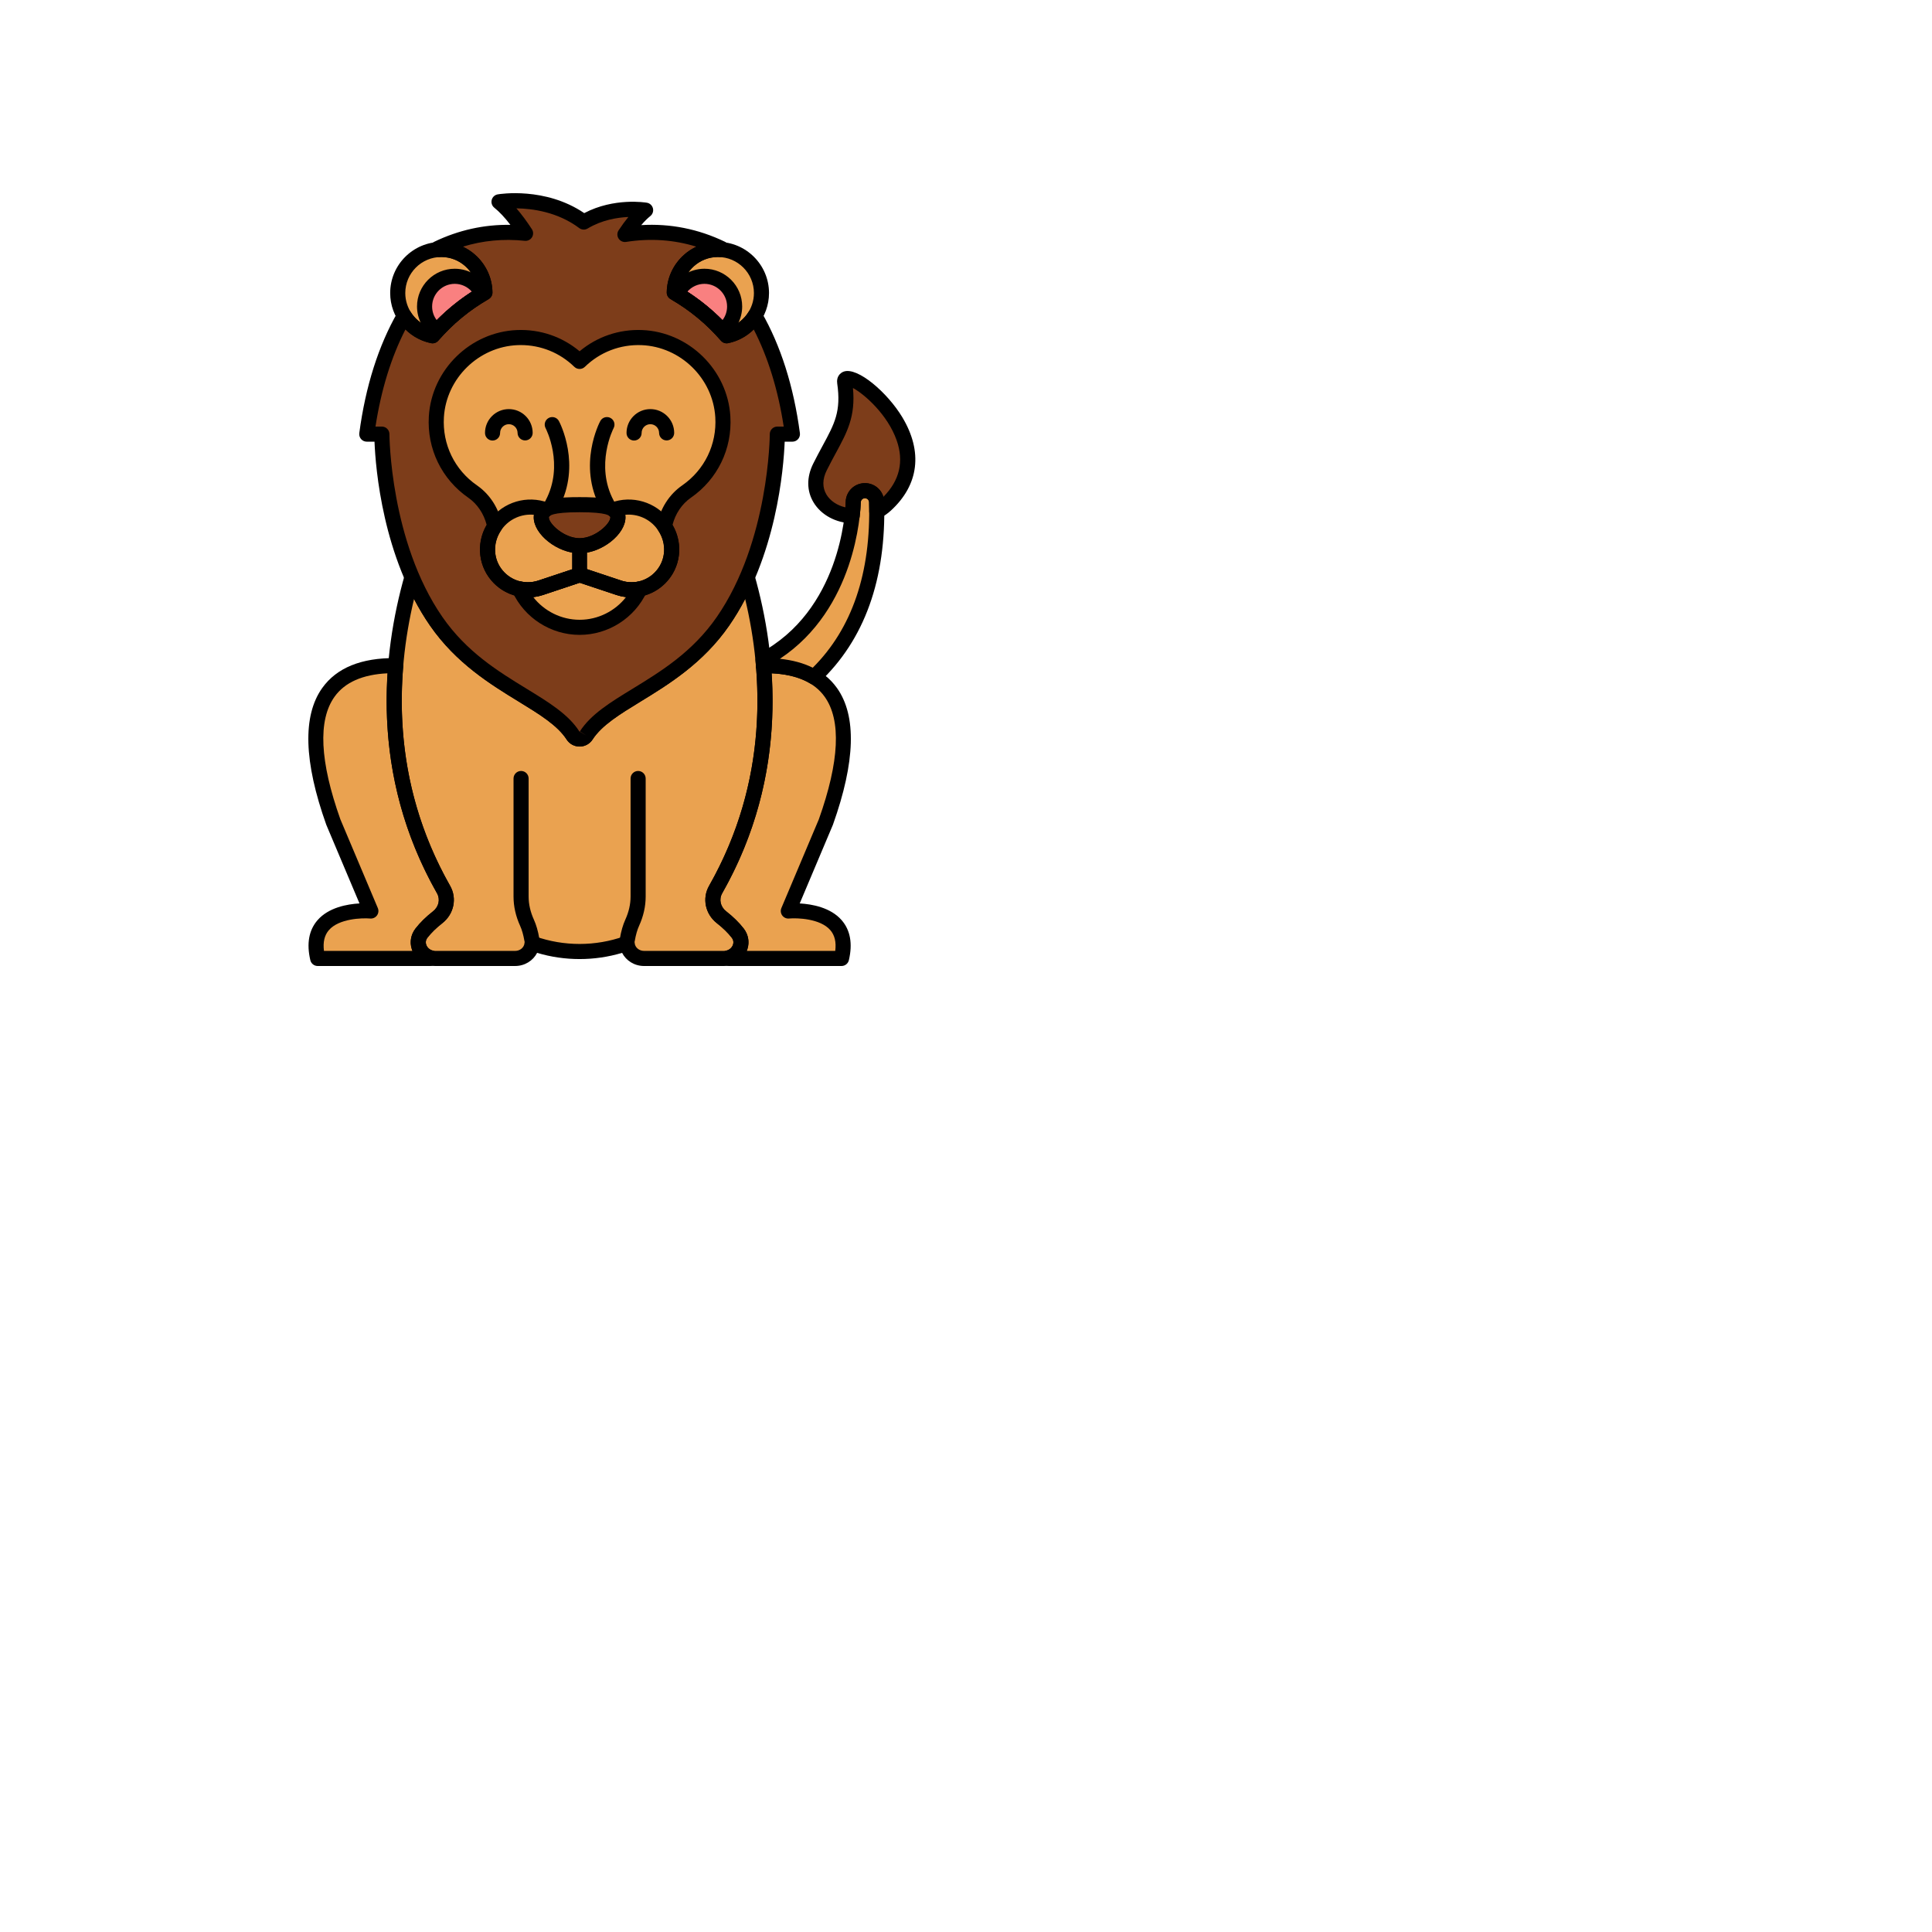 <svg enable-background="new 0 0 512 512" height="100" viewBox="-64 -64 640 640" width="100" xmlns="http://www.w3.org/2000/svg"><g fill="#eaa250"><path d="m197.143 237.782 12.439-29.471c15.293-42.919-2.454-51.994-20.671-51.817 1.828 22.015-1.075 48.161-15.846 74.176-1.763 3.105-.917 6.942 1.954 9.185 1.8 1.407 3.755 3.182 5.349 5.237 2.397 3.088.526 7.303-3.108 8.22l.187.188h37.318c4.147-17.683-17.622-15.718-17.622-15.718z"/><path d="m75.631 245.092c1.595-2.055 3.549-3.83 5.349-5.237 2.871-2.243 3.717-6.08 1.954-9.185-14.772-26.014-17.674-52.161-15.846-74.176-18.216-.177-35.963 8.898-20.671 51.817l12.439 29.471s-21.769-1.965-17.622 15.718h37.318l.187-.188c-3.634-.917-5.505-5.132-3.108-8.22z"/><path d="m183.528 127.154c-2.171 5.029-4.807 10.003-8.028 14.655-14.767 21.33-37.583 25.848-45.31 37.823-.478.741-1.308 1.177-2.19 1.177s-1.712-.436-2.19-1.177c-7.727-11.974-30.543-16.493-45.31-37.823-3.221-4.652-5.856-9.626-8.028-14.654-7.164 25.218-11.681 64.518 10.462 103.515 1.763 3.105.917 6.942-1.954 9.185-1.8 1.407-3.755 3.182-5.349 5.237-2.703 3.483.016 8.408 4.579 8.408h26.44c3.054 0 5.451-2.284 5.606-5.044v.011c4.898 1.758 10.196 2.743 15.744 2.743s10.846-.984 15.744-2.743c0-.004 0-.007 0-.011.155 2.76 2.552 5.044 5.606 5.044h26.44c4.562 0 7.282-4.925 4.579-8.408-1.595-2.055-3.55-3.83-5.35-5.237-2.871-2.243-3.717-6.08-1.954-9.185 22.145-39 17.628-78.3 10.463-103.516z"/></g><path d="m214.766 256h-37.318c-.666 0-1.306-.266-1.774-.739l-.187-.188c-.633-.637-.875-1.565-.635-2.43.241-.865.927-1.535 1.798-1.754 1.006-.254 1.831-.992 2.153-1.926.196-.572.286-1.442-.409-2.337-1.255-1.618-2.908-3.232-4.913-4.8-3.862-3.018-4.951-8.228-2.589-12.389 12.486-21.99 17.711-46.461 15.529-72.734-.058-.692.176-1.377.644-1.891s1.129-.809 1.823-.816c11.396-.086 19.604 3.228 24.376 9.924 6.542 9.182 6.096 24.4-1.327 45.232-.016.045-.033.089-.051.133l-10.969 25.988c4.054.232 10.226 1.327 13.895 5.55 2.871 3.305 3.675 7.763 2.388 13.25-.265 1.128-1.273 1.927-2.434 1.927zm-31.39-5h29.309c.372-2.934-.173-5.202-1.647-6.899-3.345-3.851-10.998-4.069-13.669-3.829-.875.084-1.727-.307-2.243-1.016-.519-.709-.626-1.637-.285-2.446l12.411-29.405c6.819-19.167 7.473-32.821 1.94-40.585-3.41-4.786-9.319-7.396-17.585-7.779 1.688 26.254-3.812 50.753-16.367 72.864-1.146 2.019-.604 4.479 1.319 5.98 2.331 1.822 4.277 3.731 5.785 5.674 1.589 2.046 2.021 4.61 1.186 7.032-.049.138-.099.275-.154.409z"/><path d="m78.553 256h-37.319c-1.161 0-2.169-.799-2.434-1.929-1.287-5.487-.483-9.944 2.388-13.25 3.668-4.223 9.841-5.317 13.895-5.55l-10.969-25.988c-.018-.044-.035-.088-.051-.133-7.423-20.832-7.869-36.05-1.327-45.232 4.771-6.696 12.939-10.025 24.376-9.924.694.007 1.355.302 1.823.816s.701 1.199.644 1.891c-2.182 26.273 3.043 50.745 15.529 72.734 2.362 4.161 1.273 9.372-2.589 12.39-2.005 1.567-3.658 3.182-4.914 4.799-.694.896-.604 1.765-.408 2.337.322.934 1.147 1.672 2.153 1.926.871.219 1.557.889 1.798 1.754.24.865-.002 1.793-.635 2.43l-.187.188c-.468.475-1.107.741-1.773.741zm-35.238-5h29.309c-.055-.134-.105-.271-.153-.409-.835-2.422-.403-4.986 1.185-7.032h.001c1.508-1.943 3.454-3.853 5.784-5.674 1.924-1.502 2.466-3.962 1.32-5.981-12.555-22.11-18.056-46.61-16.367-72.864-8.267.382-14.175 2.993-17.585 7.779-5.532 7.764-4.879 21.418 1.94 40.585l12.411 29.406c.341.809.233 1.737-.285 2.446-.518.708-1.368 1.095-2.243 1.016-2.676-.234-10.354.001-13.676 3.836-1.47 1.697-2.012 3.963-1.641 6.892z"/><path d="m112.188 249.802c-1.195 0-2.253-.861-2.461-2.079-.343-2.002-.819-3.684-1.418-5-1.457-3.201-2.195-6.468-2.195-9.709v-39.122c0-1.381 1.119-2.5 2.5-2.5s2.5 1.119 2.5 2.5v39.122c0 2.522.588 5.092 1.746 7.638.776 1.707 1.381 3.802 1.795 6.228.233 1.361-.682 2.653-2.043 2.886-.142.025-.284.036-.424.036z"/><path d="m143.812 249.802c-.14 0-.281-.012-.424-.036-1.361-.233-2.276-1.525-2.043-2.886.414-2.425 1.019-4.521 1.795-6.227 1.158-2.547 1.746-5.117 1.746-7.639v-39.122c0-1.381 1.119-2.5 2.5-2.5s2.5 1.119 2.5 2.5v39.122c0 3.241-.738 6.508-2.195 9.709-.599 1.315-1.075 2.997-1.418 4.999-.209 1.219-1.266 2.08-2.461 2.08z"/><path d="m175.79 256h-26.44c-3.175 0-5.942-1.765-7.272-4.354-9.141 2.741-19.016 2.741-28.154 0-1.33 2.589-4.098 4.353-7.272 4.353h-26.442c-3.183 0-6.008-1.73-7.371-4.515-1.293-2.639-.987-5.602.817-7.926 1.508-1.943 3.454-3.853 5.785-5.674 1.923-1.502 2.465-3.962 1.319-5.981-22.393-39.435-18.175-79.101-10.693-105.433.289-1.017 1.187-1.743 2.242-1.812 1.05-.066 2.04.533 2.458 1.504 2.264 5.242 4.884 10.027 7.788 14.222 8.053 11.632 18.569 18.066 27.849 23.743 7.427 4.544 13.841 8.468 17.506 14.147l2.28 1.355-2.101-1.355c3.665-5.68 10.079-9.604 17.506-14.147 9.279-5.676 19.796-12.11 27.849-23.743 2.904-4.195 5.524-8.98 7.789-14.224.419-.971 1.412-1.568 2.458-1.503 1.056.069 1.953.794 2.242 1.812 7.481 26.331 11.699 65.997-10.694 105.434-1.146 2.019-.604 4.479 1.319 5.98 2.328 1.82 4.274 3.729 5.785 5.674 1.805 2.325 2.11 5.288.817 7.927-1.362 2.786-4.187 4.516-7.37 4.516zm-32.044-10.039c1.321 0 2.42 1.027 2.494 2.355.084 1.505 1.45 2.684 3.109 2.684h26.44c1.505 0 2.476-.885 2.881-1.714.259-.528.566-1.575-.276-2.662-1.258-1.619-2.911-3.234-4.915-4.8-3.861-3.018-4.95-8.228-2.588-12.389 19.751-34.783 17.954-69.839 11.952-95.014-1.636 3.142-3.404 6.089-5.288 8.81-8.654 12.5-20.13 19.521-29.351 25.162-6.904 4.224-12.868 7.872-15.914 12.593-.938 1.454-2.543 2.322-4.291 2.322s-3.353-.868-4.291-2.321c-3.046-4.722-9.01-8.37-15.914-12.594-9.221-5.641-20.696-12.662-29.351-25.162-1.884-2.72-3.651-5.667-5.287-8.808-6.002 25.175-7.799 60.23 11.951 95.012 2.362 4.161 1.273 9.372-2.589 12.39-2.005 1.567-3.658 3.182-4.914 4.799-.843 1.086-.535 2.134-.276 2.662.405.829 1.376 1.714 2.881 1.714h26.44c1.659 0 3.025-1.179 3.109-2.684.075-1.352 1.233-2.378 2.565-2.359.354.01.688.092.988.233 9.488 3.353 19.957 3.345 29.443-.025.282-.122.592-.193.918-.202.026-.001.05-.002.074-.002z"/><path d="m215.811 62.647c1.795 12.487-2.493 16.644-8.181 28.048-4.413 8.846 2.49 15.96 10.593 16.141.021-.003.057-.002.083-.003.198-1.744.302-3.272.339-4.515.063-2.101 1.771-3.777 3.873-3.777 2.09 0 3.817 1.66 3.875 3.749.029 1.048.04 2.077.042 3.096.981-.504 1.979-1.168 2.954-2.06 22.619-20.679-14.66-48.204-13.578-40.679z" fill="#7d3d1a"/><path d="m188.922 156.629c-.004-.045-.006-.09-.01-.134 6.029-.059 11.999.909 16.745 3.769 11.182-10.492 21.556-28.267 20.736-57.973-.058-2.089-1.785-3.749-3.875-3.749-2.102 0-3.811 1.675-3.873 3.777-.303 10.14-4.979 39.078-29.892 52.345.061.649.115 1.307.169 1.965z" fill="#eaa250"/><path d="m205.655 162.763c-.443 0-.89-.118-1.289-.359-3.697-2.228-8.621-3.375-14.643-3.411-.188.063-.385.105-.591.123-1.306.118-2.467-.803-2.678-2.077-.011-.067-.02-.136-.025-.206v-.008c-.053-.643-.105-1.287-.166-1.922-.097-1.006.421-1.971 1.313-2.446 26.734-14.236 28.46-46.573 28.568-50.213.104-3.478 2.902-6.202 6.372-6.202 3.479 0 6.278 2.715 6.374 6.181.708 25.657-6.534 45.798-21.524 59.865-.475.444-1.091.675-1.711.675zm-11.302-8.528c4.141.427 7.783 1.414 10.888 2.952 13.024-12.989 19.299-31.424 18.653-54.829-.021-.727-.638-1.318-1.376-1.318-.748 0-1.352.594-1.374 1.351-.112 3.729-1.801 35.291-26.791 51.844z"/><path d="m218.223 109.335c-.019 0-.037 0-.056 0-5.314-.119-10.165-2.761-12.659-6.895-2.306-3.821-2.347-8.389-.115-12.862 1.113-2.231 2.187-4.213 3.133-5.961 3.961-7.317 6.144-11.347 4.811-20.614-.316-2.203.967-3.482 2.163-3.908 4.561-1.627 14.484 6.946 19.394 15.109 6.874 11.435 5.519 22.432-3.817 30.966-1.06.969-2.236 1.789-3.497 2.438-.773.399-1.7.365-2.444-.088s-1.198-1.261-1.199-2.132c-.001-.997-.013-2.003-.041-3.028-.021-.728-.638-1.319-1.376-1.319-.748 0-1.352.594-1.374 1.351-.043 1.43-.165 3.062-.354 4.723-.138 1.211-1.129 2.146-2.346 2.214-.019.001-.049.002-.077.003-.05.002-.098.003-.146.003zm.33-44.805c.883 9.437-1.892 14.562-5.631 21.467-.973 1.798-1.979 3.657-3.055 5.813-1.461 2.928-1.488 5.711-.078 8.047 1.254 2.08 3.588 3.612 6.263 4.208.045-.637.077-1.249.094-1.823.104-3.478 2.902-6.202 6.372-6.202 2.908 0 5.342 1.897 6.118 4.545 5.386-5.419 6.862-11.719 4.387-18.745-2.989-8.483-10.627-15.242-14.47-17.31zm-.268-2.24-2.475.357 2.475-.357c0 .001 0 .001 0 0z"/><path d="m176.71 47.233c6.583-1.347 11.536-7.172 11.536-14.153 0-7.978-6.468-14.446-14.446-14.446-7.919 0-14.342 6.373-14.437 14.269 6.574 3.764 12.438 8.621 17.347 14.33z" fill="#eaa250"/><path d="m79.29 47.233c-6.583-1.347-11.536-7.172-11.536-14.153 0-7.978 6.468-14.446 14.446-14.446 7.919 0 14.341 6.373 14.437 14.269-6.574 3.764-12.438 8.621-17.347 14.33z" fill="#eaa250"/><path d="m175.259 45.584c2.48-1.82 4.097-4.747 4.097-8.059 0-5.524-4.478-10.001-10.001-10.001-4.055 0-7.539 2.418-9.109 5.887 5.586 3.313 10.643 7.42 15.013 12.173z" fill="#f98080"/><path d="m80.741 45.584c-2.48-1.82-4.097-4.747-4.097-8.059 0-5.524 4.478-10.001 10.001-10.001 4.055 0 7.539 2.418 9.109 5.887-5.586 3.313-10.644 7.42-15.013 12.173z" fill="#f98080"/><path d="m186.093 40.648c-2.056 3.333-5.419 5.774-9.383 6.584-1.223-1.422-2.505-2.79-3.842-4.102-.012-.012-.024-.023-.036-.035-.649-.636-1.312-1.258-1.986-1.867-.029-.026-.057-.052-.086-.078-2.765-2.487-5.741-4.743-8.899-6.741-.079-.05-.159-.097-.238-.147-.745-.467-1.497-.922-2.261-1.36.096-7.896 6.519-14.269 14.437-14.269.216 0 .426.023.64.032l.561-.356c-12.08-5.798-23.45-5.988-31.986-4.641 2.066-3.123 4.417-6.097 6.856-8.051 0 0-10.858-1.85-20.492 3.935-12.486-9.362-28.072-6.703-28.072-6.703 3.141 2.518 6.166 6.401 8.796 10.439-8.135-.858-18.338-.145-29.102 5.022l.561.357c.214-.009.424-.032.64-.032 7.919 0 14.341 6.373 14.437 14.269-.764.438-1.517.893-2.261 1.36-.079.049-.159.097-.238.147-3.158 1.998-6.135 4.254-8.9 6.742-.028.025-.055.05-.083.075-.676.61-1.339 1.233-1.99 1.87-.011.011-.022.022-.033.032-1.338 1.313-2.62 2.682-3.843 4.104-3.964-.811-7.326-3.252-9.383-6.584-5.139 8.941-10.067 21.607-12.407 39.159h5s0 36 18 62c14.767 21.33 37.583 25.848 45.31 37.823.478.741 1.308 1.177 2.19 1.177s1.712-.436 2.19-1.177c7.727-11.974 30.543-16.493 45.31-37.823 18-26 18-62 18-62h5c-2.34-17.552-7.268-30.218-12.407-39.161z" fill="#7d3d1a"/><path d="m175.448 74.083c-.854-14.22-12.6-25.7-26.836-26.252-8.022-.311-15.325 2.76-20.612 7.894-5.287-5.135-12.59-8.205-20.612-7.894-14.235.552-25.982 12.031-26.836 26.252-.615 10.247 4.287 19.388 12.013 24.744 3.866 2.68 6.417 6.875 7.311 11.494l.004.019c-3.693 5.307-3.081 12.519 1.516 17.115 3.588 3.588 8.895 4.841 13.709 3.236l12.895-4.298 12.896 4.299c4.814 1.605 10.121.352 13.709-3.236 4.597-4.597 5.208-11.808 1.516-17.115l.004-.019c.894-4.619 3.445-8.814 7.311-11.494 7.725-5.357 12.627-14.498 12.012-24.745z" fill="#eaa250"/><path d="m140.694 107.38c0 3.897-6.508 9.409-12.694 9.409s-12.694-5.512-12.694-9.409 6.508-4.198 12.694-4.198 12.694.301 12.694 4.198z" fill="#7d3d1a"/><path d="m155.7 109.741c-3.794-5.149-10.521-7.084-16.416-4.865.881.601 1.411 1.406 1.411 2.504 0 3.897-6.508 9.409-12.694 9.409s-12.695-5.511-12.695-9.409c0-1.098.53-1.903 1.411-2.504-5.895-2.219-12.622-.284-16.416 4.865-3.46 4.696-3.769 11.151-.411 15.922 3.473 4.934 9.671 6.876 15.215 5.028l12.895-4.298 12.896 4.299c5.544 1.848 11.742-.094 15.215-5.028 3.357-4.771 3.049-11.226-.411-15.923z" fill="#eaa250"/><path d="m141.028 130.691-12.896-4.299-12.895 4.299c-2.367.789-4.851.881-7.194.351 3.491 7.537 11.117 12.767 19.969 12.767 8.831 0 16.443-5.206 19.945-12.714-2.265.465-4.651.355-6.929-.404z" fill="#eaa250"/><path d="m128 119.289c-7.242 0-15.194-6.232-15.194-11.909 0-6.698 9.512-6.698 15.194-6.698s15.194 0 15.194 6.698c0 5.676-7.952 11.909-15.194 11.909zm0-13.607c-9.201 0-10.194 1.188-10.194 1.698 0 2.172 5.117 6.909 10.194 6.909s10.194-4.737 10.194-6.909c0-.51-.993-1.698-10.194-1.698z"/><path d="m110.831 133.89c-4.137 0-8.161-1.624-11.203-4.667-5.175-5.174-6.114-13.147-2.416-19.356-.95-3.719-3.124-6.942-6.07-8.985-8.839-6.127-13.73-16.201-13.085-26.949.926-15.438 13.768-28 29.234-28.6 7.641-.303 14.912 2.186 20.709 7.029 5.796-4.842 13.054-7.331 20.709-7.029 15.467.6 28.309 13.162 29.234 28.6.646 10.748-4.246 20.822-13.085 26.949-2.956 2.049-5.134 5.287-6.072 8.983 3.701 6.208 2.761 14.183-2.414 19.358-4.285 4.285-10.517 5.758-16.268 3.84l-12.104-4.035-12.104 4.035c-1.667.556-3.376.826-5.065.827zm-2.321-83.581c-.341 0-.682.007-1.025.02-12.929.501-23.663 11-24.438 23.903-.539 8.99 3.552 17.416 10.942 22.54 4.328 3 7.291 7.644 8.341 13.074.129.663-.013 1.368-.398 1.922-3.016 4.336-2.498 10.19 1.231 13.92 2.938 2.937 7.21 3.946 11.15 2.632l12.896-4.298c.514-.171 1.068-.171 1.582 0l12.896 4.298c3.942 1.314 8.214.305 11.15-2.632 3.729-3.73 4.247-9.584 1.231-13.92-.392-.562-.535-1.259-.397-1.93 1.049-5.422 4.012-10.065 8.34-13.065 7.391-5.124 11.481-13.55 10.942-22.54-.774-12.903-11.509-23.402-24.438-23.903-7.046-.271-13.718 2.279-18.773 7.189-.971.942-2.514.942-3.484 0-4.81-4.671-11.078-7.21-17.748-7.21z"/><path d="m145.177 133.891c-1.686 0-3.396-.27-5.072-.829l-12.105-4.034-12.104 4.035c-6.717 2.236-13.967-.158-18.051-5.961-3.928-5.58-3.75-13.153.442-18.844 4.412-5.988 12.355-8.338 19.311-5.722.873.329 1.49 1.116 1.602 2.042s-.303 1.837-1.073 2.363c-.32.219-.32.311-.32.439 0 2.172 5.117 6.909 10.194 6.909s10.194-4.737 10.194-6.909c0-.128 0-.22-.32-.439-.771-.526-1.185-1.437-1.073-2.363s.729-1.713 1.602-2.042c6.958-2.619 14.896-.266 19.31 5.722h.001c4.192 5.691 4.37 13.264.441 18.844-3.065 4.354-7.914 6.789-12.979 6.789zm-17.177-9.998c.267 0 .534.043.791.128l12.896 4.298c4.6 1.532 9.576-.111 12.38-4.095 2.688-3.819 2.536-9.043-.379-13-2.475-3.358-6.53-5.085-10.557-4.697.046.301.063.588.063.853 0 5.676-7.952 11.909-15.194 11.909s-15.194-6.232-15.194-11.909c0-.265.018-.551.063-.853-4.016-.386-8.081 1.337-10.557 4.696-2.915 3.957-3.067 9.181-.38 13 2.805 3.983 7.78 5.629 12.381 4.096l12.896-4.298c.257-.085.524-.128.791-.128z"/><path d="m128 128.809c-1.381 0-2.5-1.119-2.5-2.5v-8c0-1.381 1.119-2.5 2.5-2.5s2.5 1.119 2.5 2.5v8c0 1.381-1.119 2.5-2.5 2.5z"/><path d="m128.012 146.309c-9.508 0-18.236-5.58-22.237-14.216-.4-.865-.274-1.882.324-2.623s1.568-1.079 2.497-.866c1.946.44 3.971.342 5.851-.285l12.896-4.298c.514-.171 1.068-.171 1.582 0l12.896 4.298c1.801.601 3.747.713 5.634.327.922-.192 1.879.158 2.465.899.586.742.703 1.75.304 2.606-4.012 8.601-12.731 14.158-22.212 14.158zm-15.376-12.517c3.651 4.667 9.315 7.517 15.376 7.517 6.069 0 11.746-2.861 15.396-7.543-1.076-.125-2.14-.359-3.171-.703l-12.104-4.035-12.104 4.035c-1.105.368-2.243.611-3.393.729z"/><path d="m118.942 105.461c-.396 0-.799-.094-1.173-.293-1.219-.649-1.681-2.163-1.032-3.382 6.302-11.84.063-23.834 0-23.954-.648-1.219-.187-2.733 1.032-3.382 1.218-.649 2.731-.187 3.382 1.032.312.585 7.538 14.489 0 28.653-.449.845-1.314 1.326-2.209 1.326z"/><path d="m137.058 105.461c-.895 0-1.76-.481-2.209-1.326-7.538-14.164-.312-28.068 0-28.653.648-1.218 2.164-1.681 3.382-1.032 1.217.648 1.68 2.159 1.034 3.377-.092.177-6.251 12.217-.002 23.958.648 1.219.187 2.733-1.032 3.382-.375.2-.777.294-1.173.294z"/><path d="m99.166 81.934c-1.377 0-2.495-1.114-2.5-2.492-.007-2.109.808-4.094 2.294-5.59s3.467-2.324 5.575-2.33h.026c2.099 0 4.072.814 5.562 2.294 1.495 1.486 2.323 3.466 2.33 5.574.005 1.381-1.111 2.504-2.492 2.508-.002 0-.005 0-.008 0-1.377 0-2.495-1.114-2.5-2.492-.003-.773-.306-1.499-.854-2.044-.546-.542-1.27-.841-2.039-.841-.003 0-.006 0-.01 0-.773.002-1.499.306-2.044.854s-.844 1.276-.841 2.049c.005 1.381-1.111 2.504-2.492 2.508-.001.002-.004.002-.007.002z"/><path d="m146.046 81.934c-1.377 0-2.495-1.114-2.5-2.492-.007-2.109.808-4.094 2.294-5.59s3.467-2.324 5.575-2.33h.026c2.099 0 4.073.814 5.562 2.294 1.495 1.486 2.323 3.466 2.33 5.574.005 1.381-1.111 2.504-2.492 2.508-.002 0-.005 0-.008 0-1.377 0-2.495-1.114-2.5-2.492-.003-.773-.306-1.499-.854-2.044-.546-.542-1.27-.841-2.039-.841-.003 0-.006 0-.01 0-.773.002-1.499.306-2.044.854s-.844 1.276-.841 2.049c.005 1.381-1.111 2.504-2.492 2.508-.001.002-.004.002-.007.002z"/><path d="m128 183.309c-1.748 0-3.353-.868-4.291-2.321-3.046-4.722-9.01-8.37-15.914-12.594-9.221-5.641-20.696-12.662-29.351-25.162-15.691-22.666-18.035-52.175-18.384-60.923h-2.56c-.721 0-1.406-.311-1.881-.853s-.692-1.263-.598-1.978c2.067-15.505 6.347-28.989 12.718-40.076.439-.764 1.248-1.24 2.129-1.254.881-.018 1.704.437 2.167 1.187 1.483 2.404 3.769 4.206 6.4 5.084.95-1.055 1.938-2.085 2.946-3.075.709-.695 1.398-1.341 2.1-1.974l.089-.081c2.865-2.577 5.973-4.93 9.232-6.993l.252-.155c.325-.204.653-.407.983-.607-.765-5.849-5.808-10.4-11.838-10.4-.078 0-.155.007-.232.012l-.299.018c-.513.022-1.019-.113-1.451-.389l-.561-.357c-.766-.488-1.207-1.352-1.152-2.258.054-.906.595-1.711 1.413-2.104 7.991-3.835 16.458-5.712 25.157-5.573-1.856-2.424-3.642-4.327-5.332-5.682-.769-.616-1.104-1.625-.856-2.578.246-.953 1.029-1.672 2-1.837.654-.113 15.729-2.553 28.651 6.211 9.9-5.209 20.295-3.521 20.752-3.443.971.165 1.753.885 2 1.837.247.953-.088 1.962-.856 2.578-.965.773-1.972 1.776-3.013 3 9.602-.572 18.873 1.27 27.661 5.487.818.393 1.359 1.198 1.413 2.104.055.906-.387 1.771-1.152 2.258l-.561.357c-.433.275-.941.41-1.451.389l-.299-.018c-.077-.005-.154-.012-.233-.012-6.03 0-11.072 4.551-11.837 10.4.331.201.661.405.989.611l.253.156c3.25 2.055 6.356 4.409 9.228 6.99.001.001.088.08.089.081.7.632 1.387 1.277 2.062 1.938 1.038 1.02 2.032 2.057 2.982 3.11 2.632-.879 4.917-2.68 6.4-5.084.463-.749 1.307-1.208 2.167-1.187.881.014 1.689.49 2.129 1.254 6.371 11.087 10.65 24.57 12.718 40.076.095.714-.123 1.435-.598 1.978-.475.542-1.16.853-1.881.853h-2.561c-.349 8.748-2.692 38.257-18.384 60.923-8.654 12.5-20.13 19.521-29.351 25.162-6.904 4.224-12.868 7.872-15.914 12.593-.936 1.453-2.541 2.321-4.289 2.321zm-67.615-106h2.115c1.38 0 2.499 1.119 2.5 2.499 0 .353.227 35.547 17.556 60.578 8.053 11.632 18.569 18.066 27.849 23.743 7.427 4.544 13.841 8.468 17.506 14.147l2.28 1.355-2.101-1.355c3.665-5.68 10.079-9.604 17.506-14.147 9.279-5.676 19.796-12.11 27.849-23.743 17.354-25.068 17.555-60.225 17.555-60.577 0-1.381 1.119-2.5 2.5-2.5h2.115c-1.877-12.199-5.208-22.991-9.927-32.171-2.318 2.287-5.266 3.887-8.478 4.544-.893.183-1.805-.132-2.396-.819-1.166-1.356-2.41-2.685-3.697-3.948-.659-.646-1.297-1.245-1.946-1.831l1.589-1.934-1.672 1.859c-2.662-2.394-5.543-4.576-8.563-6.487l-.224-.138c-.722-.453-1.446-.891-2.182-1.312-.786-.451-1.268-1.293-1.257-2.2.081-6.692 4.098-12.479 9.817-15.156-7.47-2.311-15.27-2.842-23.276-1.579-.971.156-1.956-.283-2.492-1.117-.536-.833-.529-1.905.018-2.731 1.087-1.644 2.165-3.116 3.229-4.412-3.695.165-8.788.994-13.492 3.819-.871.523-1.974.467-2.787-.143-7.139-5.353-15.499-6.464-20.811-6.536 1.68 1.936 3.394 4.243 5.129 6.906.526.808.541 1.847.037 2.67s-1.434 1.279-2.395 1.181c-7.048-.745-13.921-.09-20.515 1.945 5.717 2.677 9.731 8.463 9.812 15.154.011.907-.471 1.749-1.257 2.2-.735.421-1.46.859-2.176 1.308l-.23.143c-3.022 1.912-5.904 4.094-8.563 6.486l-1.755-1.783 1.675 1.856c-.65.587-1.289 1.187-1.915 1.8-1.315 1.29-2.56 2.619-3.73 3.98-.591.688-1.504 1.002-2.396.819-3.212-.657-6.159-2.257-8.478-4.544-4.718 9.18-8.048 19.972-9.926 32.171z"/><path d="m176.71 49.733c-.721 0-1.415-.312-1.896-.87-4.759-5.533-10.375-10.173-16.694-13.791-.787-.451-1.269-1.292-1.258-2.2.112-9.23 7.71-16.739 16.938-16.739 9.344 0 16.946 7.602 16.946 16.946 0 8.016-5.692 14.998-13.535 16.602-.167.035-.335.052-.501.052zm-14.748-18.202c5.814 3.507 11.053 7.834 15.604 12.89 4.814-1.599 8.181-6.164 8.181-11.341 0-6.587-5.359-11.946-11.946-11.946-6.03 0-11.072 4.55-11.839 10.397z"/><path d="m79.29 49.733c-.166 0-.334-.017-.501-.051-7.843-1.604-13.535-8.586-13.535-16.602 0-9.344 7.603-16.946 16.946-16.946 9.228 0 16.825 7.509 16.938 16.739.011.907-.471 1.749-1.258 2.2-6.319 3.618-11.936 8.257-16.694 13.791-.481.557-1.176.869-1.896.869zm2.91-28.599c-6.587 0-11.946 5.359-11.946 11.946 0 5.177 3.366 9.742 8.181 11.341 4.551-5.056 9.789-9.383 15.604-12.89-.768-5.847-5.81-10.397-11.839-10.397z"/><path d="m175.26 48.084c-.679 0-1.352-.275-1.842-.808-4.217-4.588-9.078-8.53-14.448-11.715-1.096-.65-1.527-2.021-1.002-3.181 2.022-4.469 6.492-7.357 11.387-7.357 6.893 0 12.501 5.608 12.501 12.501 0 3.957-1.913 7.724-5.117 10.075-.445.326-.964.485-1.479.485zm-11.561-15.476c4.215 2.716 8.115 5.878 11.638 9.437.98-1.284 1.519-2.854 1.519-4.521 0-4.136-3.365-7.501-7.501-7.501-2.197 0-4.251.972-5.656 2.585z"/><path d="m80.74 48.084c-.516 0-1.034-.159-1.479-.484-3.204-2.352-5.117-6.118-5.117-10.075 0-6.894 5.608-12.501 12.501-12.501 4.895 0 9.364 2.888 11.387 7.357.525 1.161.094 2.531-1.002 3.181-5.369 3.184-10.23 7.125-14.448 11.715-.49.532-1.163.807-1.842.807zm5.906-18.061c-4.136 0-7.501 3.365-7.501 7.501 0 1.667.538 3.236 1.519 4.521 3.523-3.56 7.423-6.722 11.638-9.437-1.406-1.613-3.46-2.585-5.656-2.585z"/></svg>